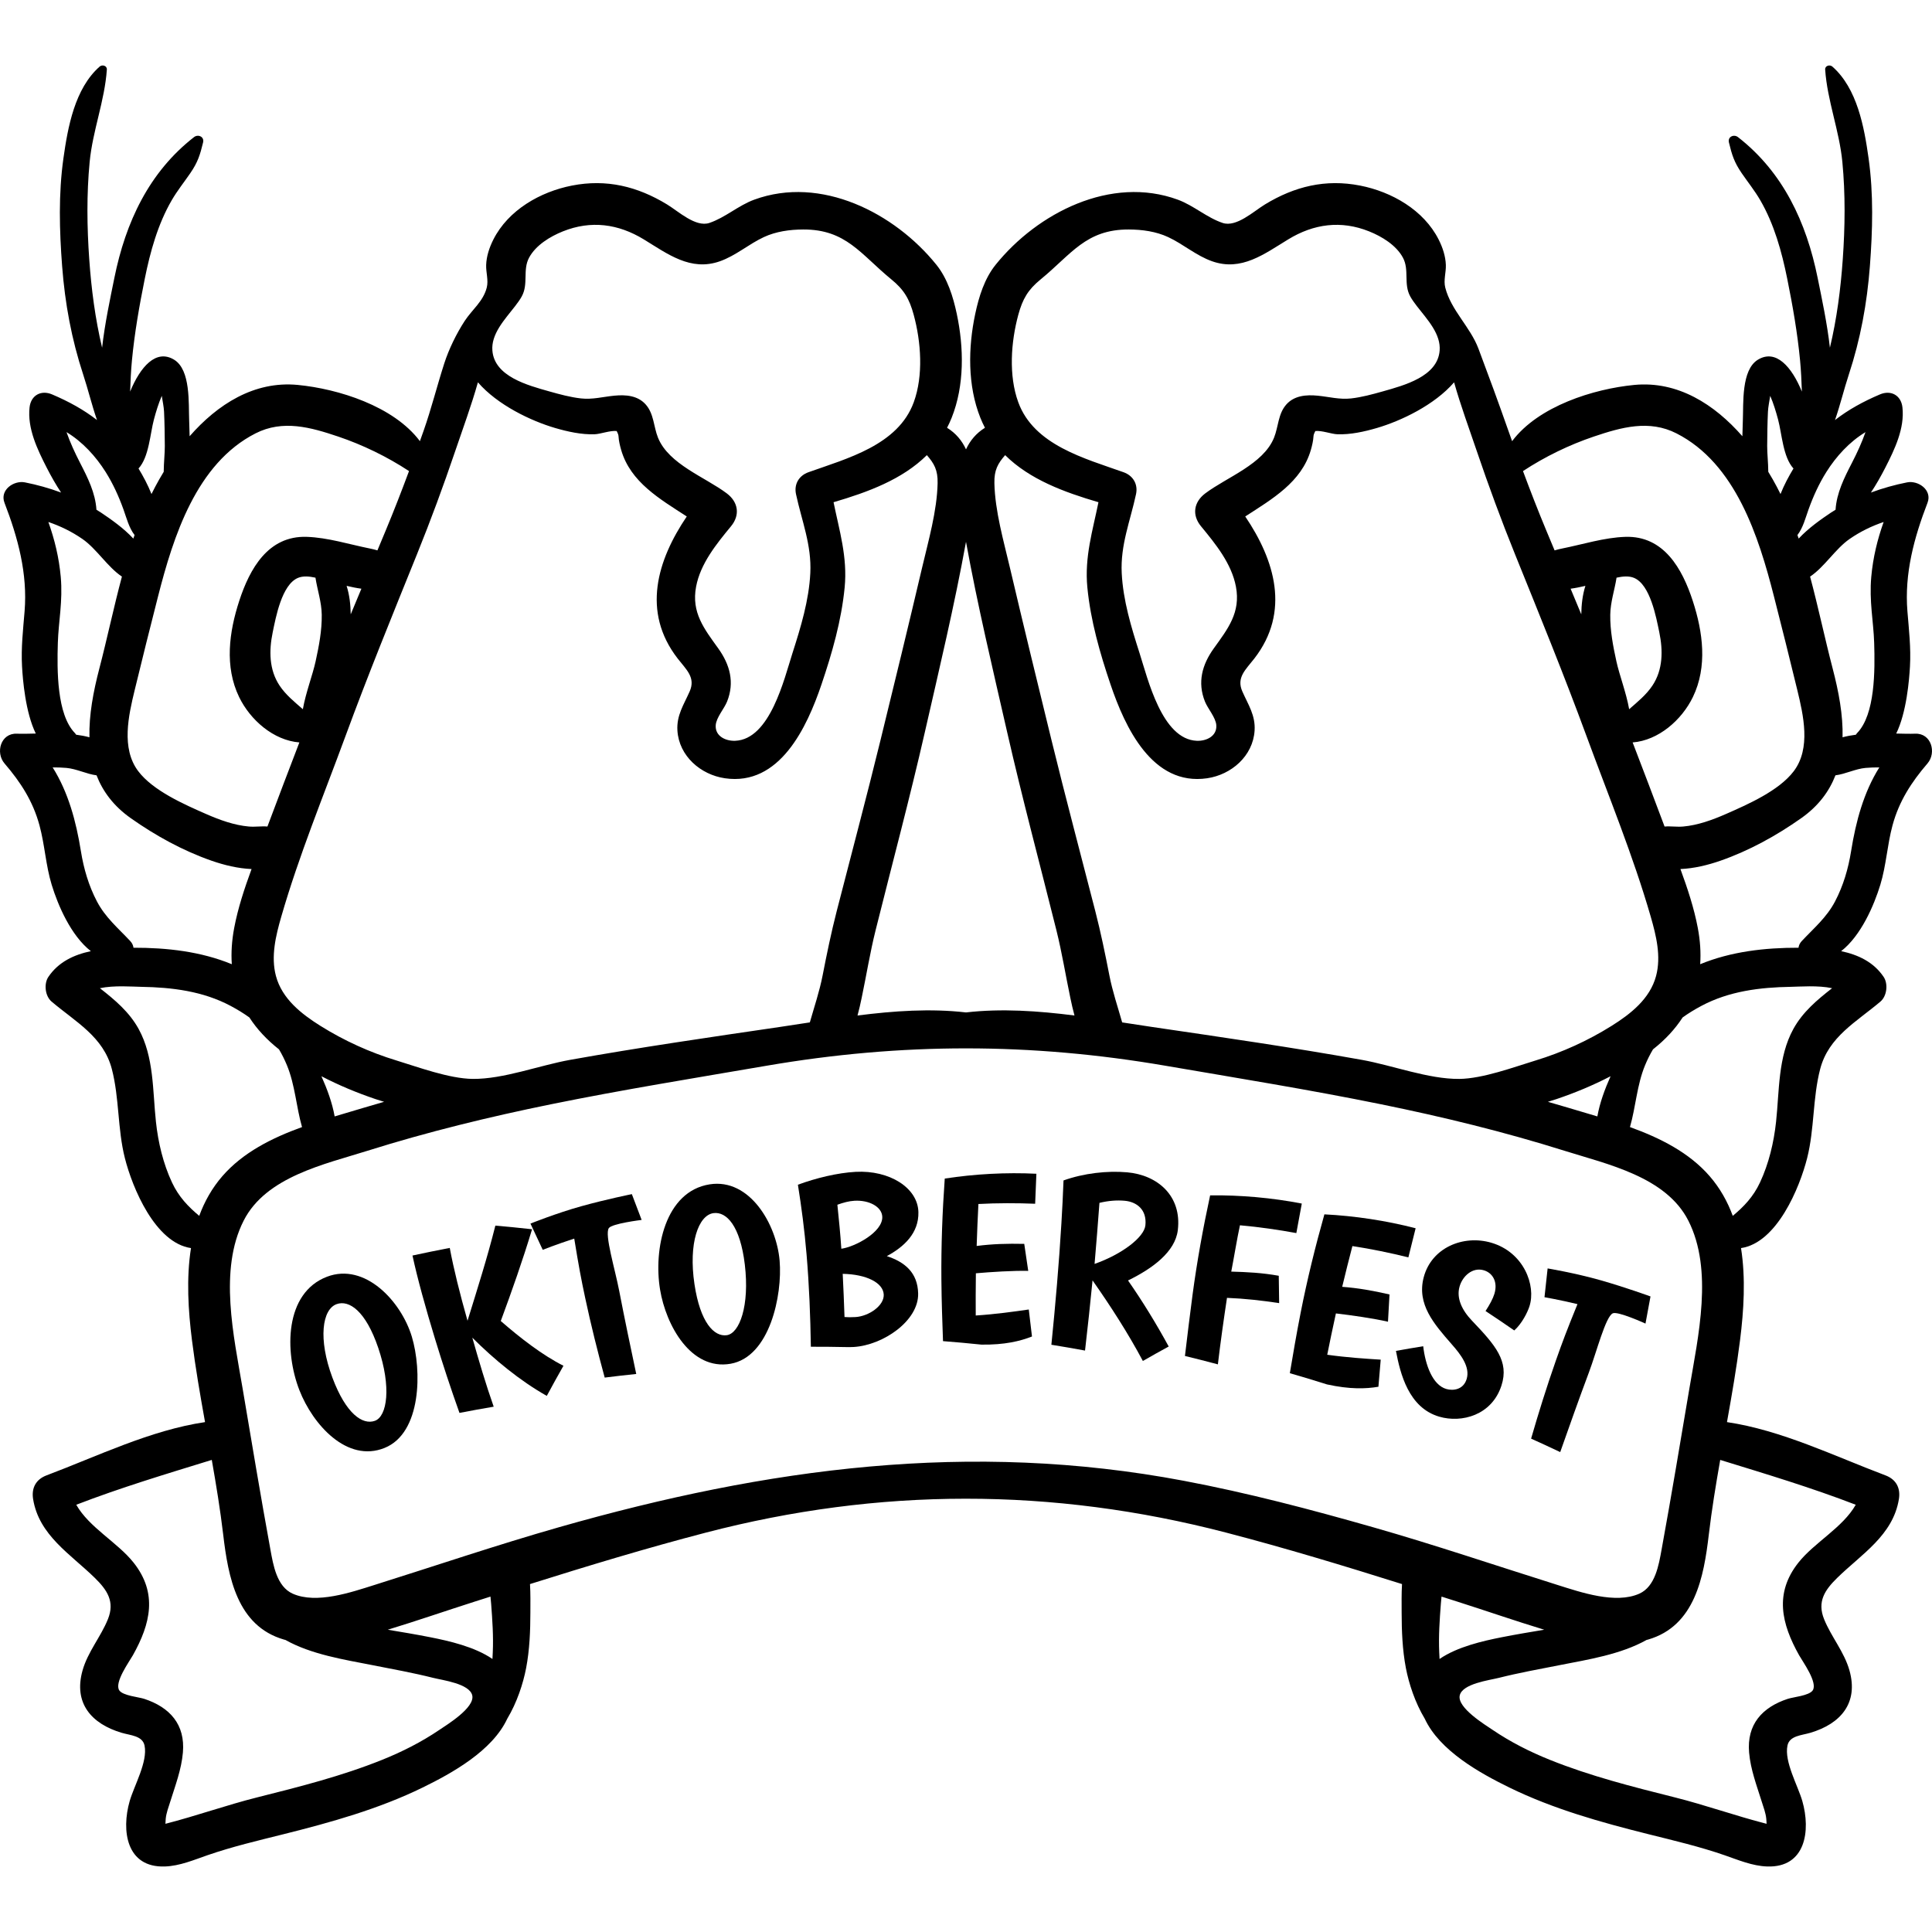 <?xml version="1.0" encoding="iso-8859-1"?>
<!-- Generator: Adobe Illustrator 19.0.0, SVG Export Plug-In . SVG Version: 6.00 Build 0)  -->
<svg version="1.1" id="Capa_1" xmlns="http://www.w3.org/2000/svg" xmlns:xlink="http://www.w3.org/1999/xlink" x="0px" y="0px"
	 viewBox="0 0 512.001 512.001" style="enable-background:new 0 0 512.001 512.001;" xml:space="preserve">
<g>
	<g>
		<path d="M498.304,234.481c1.572-5.149,1.828-10.559,3.234-15.752c1.734-6.402,4.988-11.424,9.27-16.412
			c2.448-2.852,1.017-8.053-3.265-7.882c-1.373,0.055-3.108,0.009-5.026-0.036c2.74-5.587,3.446-14.2,3.645-17.778
			c0.277-4.989-0.271-9.685-0.676-14.632c-0.817-9.988,1.761-19.497,5.326-28.743c1.309-3.394-2.46-5.993-5.412-5.412
			c-3.22,0.633-6.451,1.536-9.588,2.697c1.401-2.109,2.654-4.326,3.81-6.585c2.474-4.836,5.171-10.428,4.546-15.999
			c-0.358-3.194-3.046-4.666-5.967-3.424c-4.411,1.876-8.368,4.045-11.9,6.791c1.38-3.99,2.382-8.176,3.645-12.014
			c3.098-9.415,4.842-18.884,5.595-28.752c0.725-9.517,0.99-19.119-0.343-28.595c-1.165-8.284-3.007-18.506-9.603-24.312
			c-0.671-0.591-1.975-0.244-1.905,0.789c0.558,8.243,3.76,16.176,4.555,24.464c0.824,8.586,0.715,17.239,0.109,25.833
			c-0.558,7.912-1.574,15.722-3.405,23.418c-0.734-6.464-2.11-12.854-3.25-18.494c-2.984-14.769-9.178-28.023-21.111-37.312
			c-1.089-0.848-2.768-0.103-2.405,1.4c0.801,3.313,1.399,5.255,3.391,8.158c1.64,2.389,3.452,4.641,4.911,7.155
			c3.694,6.361,5.701,13.635,7.147,20.798c1.448,7.169,2.722,14.419,3.411,21.703c0.259,2.738,0.381,5.482,0.476,8.226
			c-2.678-6.543-6.857-11.372-11.656-8.451c-4.438,2.701-3.8,11.653-3.987,15.998c-0.061,1.427-0.091,2.856-0.125,4.284
			c-7.362-8.414-17.089-14.717-28.672-13.595c-10.702,1.036-25.378,5.594-32.353,14.901c-0.327-0.918-0.66-1.833-0.982-2.752
			c-2.556-7.286-5.238-14.592-7.938-21.764c-2.173-5.771-7.27-10.176-8.796-16.178c-0.498-1.96,0.226-4.018,0.156-5.999
			c-0.083-2.348-0.849-4.638-1.9-6.721c-3.954-7.841-12.436-12.677-20.825-14.32c-9.152-1.793-17.354,0.209-25.217,4.998
			c-3.042,1.853-7.576,6.12-11.212,4.902c-4.185-1.402-7.678-4.621-11.868-6.159c-17.724-6.503-37.223,3.514-48.284,17.231
			c-2.963,3.675-4.444,8.466-5.413,13.029c-1.896,8.929-2.068,18.957,1.361,27.547c0.367,0.919,0.778,1.792,1.215,2.636
			c-2.355,1.459-3.961,3.428-5.021,5.719c-1.06-2.292-2.666-4.26-5.021-5.719c0.437-0.844,0.847-1.717,1.214-2.636
			c3.429-8.59,3.257-18.617,1.361-27.547c-0.969-4.563-2.45-9.354-5.413-13.029c-11.061-13.718-30.56-23.734-48.284-17.231
			c-4.189,1.537-7.682,4.757-11.868,6.159c-3.635,1.218-8.169-3.049-11.212-4.902c-7.863-4.789-16.066-6.791-25.217-4.998
			c-8.39,1.643-16.872,6.479-20.825,14.32c-1.05,2.083-1.817,4.373-1.9,6.721c-0.07,1.981,0.655,4.04,0.156,5.999
			c-0.933,3.668-3.907,5.852-5.86,8.854c-2.175,3.343-4.189,7.468-5.409,11.262c-1.914,5.954-3.39,11.909-5.466,17.824
			c-0.322,0.919-0.655,1.834-0.982,2.752c-6.975-9.307-21.652-13.864-32.353-14.901c-11.583-1.122-21.31,5.181-28.672,13.595
			c-0.033-1.428-0.064-2.857-0.125-4.284c-0.186-4.345,0.45-13.297-3.987-15.998c-4.799-2.921-8.978,1.909-11.656,8.451
			c0.095-2.744,0.217-5.488,0.476-8.226c0.689-7.284,1.964-14.534,3.411-21.703c1.446-7.164,3.453-14.437,7.147-20.798
			c1.46-2.514,3.271-4.766,4.911-7.155c1.992-2.903,2.59-4.845,3.391-8.158c0.363-1.503-1.316-2.248-2.405-1.4
			c-11.932,9.291-18.125,22.545-21.11,37.314c-1.14,5.64-2.516,12.03-3.25,18.494c-1.831-7.697-2.847-15.506-3.405-23.418
			c-0.606-8.594-0.715-17.247,0.109-25.833c0.795-8.287,3.997-16.221,4.555-24.464c0.07-1.034-1.234-1.38-1.905-0.789
			c-6.596,5.806-8.438,16.028-9.603,24.312c-1.333,9.475-1.068,19.078-0.343,28.595c0.752,9.868,2.496,19.337,5.594,28.752
			c1.263,3.838,2.265,8.024,3.645,12.014c-3.532-2.745-7.489-4.915-11.9-6.791c-2.921-1.242-5.609,0.23-5.967,3.424
			c-0.625,5.571,2.072,11.163,4.546,15.999c1.156,2.259,2.409,4.476,3.809,6.585c-3.137-1.161-6.368-2.064-9.588-2.697
			c-2.952-0.581-6.72,2.018-5.412,5.412c3.565,9.246,6.143,18.755,5.326,28.743c-0.405,4.947-0.953,9.643-0.676,14.632
			c0.199,3.577,0.905,12.191,3.645,17.778c-1.918,0.045-3.653,0.091-5.026,0.036c-4.282-0.171-5.712,5.029-3.265,7.882
			c4.281,4.988,7.536,10.01,9.269,16.412c1.407,5.193,1.663,10.603,3.235,15.752c1.653,5.414,5.097,13.472,10.379,17.587
			c-4.468,0.941-8.592,2.859-11.258,6.818c-1.238,1.837-0.881,5.077,0.844,6.541c6.361,5.399,13.743,9.295,15.978,17.892
			c2.003,7.704,1.487,15.836,3.448,23.586c2.001,7.909,8.031,22.464,17.524,23.853c-1.272,8.046-0.73,16.573,0.253,24.364
			c0.918,7.285,2.174,14.523,3.47,21.754c-14.49,2.15-28.433,9.006-42.001,14.114c-2.8,1.054-4.039,3.328-3.563,6.276
			c1.55,9.614,9.923,14.595,16.347,20.888c3.312,3.244,5.359,6.312,3.474,10.966c-1.895,4.68-5.315,8.621-6.711,13.547
			c-2.463,8.691,2.37,14.167,10.332,16.537c2.365,0.704,5.545,0.77,6.091,3.389c0.892,4.279-2.766,10.634-3.936,14.707
			c-2.257,7.857-0.889,17.698,9.335,17.339c3.937-0.138,7.657-1.732,11.323-3c6.583-2.277,13.383-3.872,20.135-5.559
			c12.548-3.137,25.193-6.667,36.856-12.369c7.741-3.785,18.451-9.708,22.411-18.235c2.571-4.271,4.214-9.315,5.001-13.429
			c0.923-4.826,1.117-9.823,1.124-14.723c0.004-2.41,0.052-4.982-0.099-7.527c15.43-4.853,30.912-9.544,46.566-13.625
			c45.864-11.956,91.801-12.033,137.961,0c15.654,4.081,31.136,8.772,46.566,13.625c-0.151,2.545-0.103,5.118-0.099,7.527
			c0.007,4.9,0.201,9.897,1.124,14.723c0.787,4.114,2.431,9.158,5.001,13.429c3.96,8.527,14.671,14.45,22.411,18.235
			c11.662,5.703,24.308,9.233,36.855,12.369c6.752,1.688,13.552,3.282,20.135,5.559c3.666,1.268,7.386,2.862,11.323,3
			c10.224,0.359,11.592-9.482,9.335-17.339c-1.17-4.073-4.828-10.428-3.936-14.707c0.546-2.619,3.726-2.685,6.091-3.389
			c7.962-2.37,12.795-7.846,10.332-16.537c-1.396-4.926-4.816-8.867-6.711-13.547c-1.885-4.654,0.163-7.722,3.474-10.966
			c6.424-6.293,14.797-11.274,16.347-20.888c0.475-2.948-0.763-5.221-3.563-6.276c-13.568-5.108-27.511-11.965-42.001-14.114
			c1.296-7.231,2.552-14.469,3.47-21.754c0.982-7.791,1.524-16.318,0.253-24.364c9.493-1.389,15.523-15.944,17.524-23.853
			c1.961-7.751,1.445-15.882,3.448-23.586c2.235-8.597,9.618-12.493,15.978-17.892c1.725-1.464,2.082-4.703,0.844-6.541
			c-2.667-3.958-6.79-5.877-11.258-6.818C493.207,247.953,496.651,239.895,498.304,234.481z M499.185,138.333
			c-1.66,4.646-2.814,9.408-3.277,14.511c-0.584,6.434,0.593,11.881,0.767,17.496c0.227,7.328,0.274,18.988-4.51,23.92
			c-0.138,0.143-0.235,0.296-0.336,0.447c-1.227,0.158-2.418,0.377-3.53,0.683c0.149-5.908-1.034-12.133-2.61-18.171
			c-2.087-8-3.821-16.283-5.996-24.417c3.823-2.544,6.708-7.372,10.473-9.972C493.03,140.85,496.034,139.404,499.185,138.333z
			 M479.29,134.982c1.246-3.456,2.755-6.782,4.713-9.895c2.611-4.152,6.131-8.007,10.376-10.569
			c-0.969,2.735-2.169,5.381-3.59,8.133c-2.063,4-4.056,7.963-4.346,12.435c-0.419,0.262-0.847,0.514-1.256,0.789
			c-2.529,1.698-5.928,4.06-8.514,6.852c-0.106-0.313-0.226-0.62-0.335-0.932C477.835,139.859,478.461,137.282,479.29,134.982z
			 M468.526,109.092c0.059-1.253,0.376-2.741,0.601-4.188c0.869,2.02,1.51,4.134,2.08,6.256c1.017,3.791,1.302,9.972,4.083,12.997
			c-1.258,2.078-2.497,4.394-3.435,6.767c-0.635-1.288-1.305-2.56-2.016-3.813c-0.393-0.692-0.803-1.384-1.224-2.076
			c-0.018-2.451-0.305-4.951-0.292-6.826C468.345,115.17,468.382,112.128,468.526,109.092z M422.393,115.689
			c7.28-2.454,14.64-4.53,21.89-0.839c15.694,7.989,21.793,27.379,25.821,43.148c2.111,8.265,4.188,16.556,6.196,24.847
			c1.63,6.732,3.649,15.455-0.926,21.519c-3.917,5.19-12.205,8.818-18.001,11.363c-3.55,1.558-7.445,2.977-11.334,3.314
			c-1.645,0.143-3.278-0.137-4.91,0c-2.779-7.446-5.622-14.867-8.464-22.289c6.851-0.538,13.021-5.941,15.969-12.03
			c3.905-8.065,2.657-17.238-0.03-25.472c-2.782-8.525-7.66-17.304-17.865-16.979c-5.626,0.179-11.328,2.012-16.823,3.104
			c-0.58,0.115-1.246,0.275-1.934,0.484c-0.75-1.794-1.5-3.588-2.247-5.385c-2.153-5.171-4.176-10.388-6.127-15.633
			C409.394,121.034,415.881,117.884,422.393,115.689z M431.743,187.948c-0.777-4.41-2.572-8.985-3.382-12.688
			c-0.887-4.059-1.68-8.169-1.625-12.341c0.045-3.392,1.16-6.556,1.666-9.831c1.654-0.364,3.306-0.503,4.648,0.062
			c4.294,1.809,5.867,10.473,6.685,14.427c0.996,4.807,0.985,9.902-1.827,14.114C436.26,184.163,433.962,186.009,431.743,187.948z
			 M420.149,155.26c-0.754,2.357-1.057,4.953-1.092,7.546c-0.941-2.265-1.883-4.529-2.829-6.792
			C417.543,155.839,418.848,155.565,420.149,155.26z M269.857,83.434c1.144-4.214,2.576-6.655,5.911-9.382
			c8.165-6.676,12.004-13.283,23.387-13.235c3.525,0.015,7.19,0.513,10.412,2.013c4.027,1.874,7.415,4.912,11.645,6.407
			c7.776,2.749,13.833-1.93,20.201-5.812c6.74-4.109,13.974-5.098,21.426-2.106c3.381,1.357,7.164,3.653,8.945,6.954
			c1.764,3.27,0.109,6.962,1.959,10.304c1.833,3.311,6.111,6.996,7.417,11.271c0.3,0.984,0.443,2,0.362,3.049
			c-0.531,6.878-9.339,9.213-15.106,10.838c-2.726,0.768-5.534,1.535-8.355,1.854c-3.061,0.346-5.843-0.435-8.868-0.729
			c-2.988-0.291-6.182-0.052-8.297,2.327c-2.21,2.486-2.084,5.896-3.269,8.82c-2.851,7.037-12.518,10.449-18.225,14.75
			c-3.037,2.289-3.588,5.719-1.122,8.712c3.848,4.671,8.103,9.881,9.255,16.003c1.294,6.871-2.146,11.173-5.878,16.374
			c-3.105,4.327-4.363,8.999-2.334,14.075c0.752,1.882,2.856,4.227,3.008,6.243c0.22,2.921-2.618,4.254-5.155,4.156
			c-9.24-0.358-12.981-16.373-15.189-23.257c-2.204-6.868-4.356-13.933-4.72-21.182c-0.375-7.463,2.254-13.777,3.789-20.913
			c0.573-2.663-0.791-4.927-3.306-5.823c-10.258-3.654-23.749-7.176-27.897-18.54C267.258,99.508,267.912,90.597,269.857,83.434z
			 M266.376,120.619c6.497,6.447,15.654,9.819,24.727,12.476c-1.53,7.528-3.725,14.522-2.942,22.585
			c0.856,8.806,3.319,17.379,6.149,25.731c3.826,11.294,11.053,26.972,25.599,24.837c6.42-0.943,12.143-5.89,12.571-12.629
			c0.258-4.061-1.691-6.85-3.247-10.38c-1.633-3.704,0.904-5.783,3.183-8.727c9.613-12.42,5.376-26.111-2.414-37.641
			c7.118-4.617,14.924-9.098,17.385-17.628c0.322-1.116,0.635-2.421,0.698-3.58c0.04-0.746,0.462-1.265,0.491-1.434
			c1.702-0.192,4.277,0.8,5.837,0.856c3.478,0.126,7.164-0.691,10.484-1.663c6.335-1.854,15.241-6.065,20.454-12.101
			c1.737,6.16,3.974,12.204,6.028,18.262c3.121,9.201,6.479,18.3,10.119,27.308c6.476,16.027,12.99,31.974,18.954,48.203
			c5.819,15.834,12.329,31.624,17.012,47.842c1.45,5.024,2.795,10.525,1.411,15.715c-1.61,6.039-6.733,10.058-11.807,13.23
			c-6.296,3.936-13.073,7.016-20.176,9.177c-5.637,1.715-13.936,4.804-20.16,4.867c-8.141,0.082-17.709-3.595-25.793-5.044
			c-18.471-3.311-37.057-5.997-55.622-8.724c-2.611-0.384-5.26-0.796-7.931-1.208c-1.173-4.141-2.559-8.198-3.391-12.472
			c-1.113-5.719-2.276-11.349-3.726-16.997c-3.87-15.073-7.885-30.109-11.584-45.225c-3.731-15.246-7.455-30.502-11.04-45.783
			c-1.681-7.166-3.956-15.021-4.12-22.418C263.448,124.551,264.458,122.826,266.376,120.619z M426.821,285.213
			c-1.545,3.468-2.87,7.059-3.503,10.648c-2.612-0.786-5.192-1.531-7.675-2.283c-1.806-0.547-3.619-1.069-5.434-1.587
			c0.758-0.234,1.516-0.463,2.268-0.717C417.361,289.627,422.201,287.617,426.821,285.213z M256.001,143.589
			c3.062,16.856,7.09,33.711,10.901,50.413c4.012,17.584,8.686,35.016,13.054,52.514c1.485,5.949,2.44,11.956,3.699,17.95
			c0.328,1.563,0.673,3.128,1.095,4.654c-9.611-1.221-19.34-1.903-28.749-0.814c-9.409-1.09-19.138-0.408-28.749,0.814
			c0.422-1.526,0.767-3.09,1.095-4.654c1.259-5.994,2.214-12.001,3.699-17.95c4.368-17.497,9.041-34.93,13.054-52.514
			C248.911,177.3,252.939,160.445,256.001,143.589z M130.843,89.848c1.305-4.275,5.583-7.96,7.416-11.271
			c1.85-3.342,0.196-7.034,1.96-10.304c1.78-3.301,5.564-5.597,8.945-6.954c7.452-2.992,14.686-2.003,21.426,2.106
			c6.367,3.882,12.424,8.561,20.201,5.812c4.229-1.495,7.618-4.534,11.644-6.407c3.223-1.5,6.888-1.998,10.413-2.013
			c11.382-0.048,15.221,6.559,23.387,13.235c3.335,2.727,4.767,5.168,5.911,9.382c1.945,7.163,2.599,16.074,0.009,23.168
			c-4.148,11.363-17.639,14.885-27.897,18.54c-2.515,0.896-3.879,3.161-3.306,5.823c1.535,7.137,4.163,13.45,3.789,20.913
			c-0.364,7.249-2.517,14.314-4.72,21.182c-2.209,6.884-5.949,22.9-15.189,23.257c-2.537,0.098-5.375-1.235-5.155-4.156
			c0.152-2.015,2.256-4.361,3.008-6.243c2.028-5.076,0.77-9.747-2.334-14.075c-3.732-5.202-7.172-9.504-5.878-16.374
			c1.152-6.122,5.407-11.331,9.255-16.003c2.465-2.992,1.915-6.423-1.122-8.712c-5.707-4.301-15.374-7.713-18.225-14.75
			c-1.185-2.924-1.059-6.334-3.269-8.82c-2.115-2.379-5.309-2.618-8.297-2.327c-3.025,0.294-5.807,1.075-8.868,0.729
			c-2.821-0.319-5.629-1.086-8.355-1.854c-5.767-1.625-14.576-3.959-15.106-10.838C130.4,91.848,130.543,90.833,130.843,89.848z
			 M120.624,119.582c2.055-6.058,4.292-12.102,6.029-18.262c5.213,6.036,14.119,10.247,20.454,12.101
			c3.32,0.971,7.005,1.789,10.483,1.663c1.56-0.057,4.135-1.048,5.837-0.856c0.028,0.169,0.45,0.688,0.491,1.434
			c0.063,1.16,0.376,2.465,0.698,3.58c2.461,8.53,10.267,13.011,17.385,17.628c-7.791,11.531-12.027,25.221-2.414,37.641
			c2.279,2.944,4.816,5.023,3.183,8.727c-1.557,3.53-3.505,6.319-3.247,10.38c0.428,6.739,6.151,11.686,12.571,12.629
			c14.546,2.136,21.772-13.542,25.599-24.837c2.83-8.352,5.293-16.925,6.149-25.731c0.784-8.063-1.412-15.057-2.942-22.585
			c9.073-2.657,18.229-6.029,24.727-12.476c1.918,2.207,2.928,3.932,2.85,7.433c-0.164,7.397-2.439,15.252-4.12,22.418
			c-3.585,15.281-7.309,30.536-11.04,45.783c-3.699,15.116-7.715,30.152-11.584,45.225c-1.45,5.648-2.613,11.279-3.726,16.997
			c-0.832,4.274-2.218,8.331-3.391,12.472c-2.671,0.413-5.32,0.825-7.931,1.208c-18.565,2.727-37.151,5.413-55.622,8.724
			c-8.084,1.449-17.652,5.126-25.793,5.044c-6.223-0.063-14.523-3.152-20.16-4.867c-7.104-2.161-13.88-5.241-20.176-9.177
			c-5.074-3.172-10.197-7.191-11.807-13.23c-1.383-5.19-0.039-10.691,1.411-15.715c4.682-16.218,11.193-32.009,17.012-47.842
			c5.965-16.229,12.478-32.175,18.954-48.203C114.146,137.882,117.504,128.782,120.624,119.582z M101.792,291.992
			c-1.814,0.518-3.627,1.04-5.433,1.587c-2.483,0.752-5.063,1.497-7.675,2.283c-0.633-3.589-1.958-7.18-3.503-10.648
			c4.62,2.404,9.46,4.414,14.343,6.062C100.275,291.529,101.034,291.758,101.792,291.992z M80.259,187.948
			c-2.219-1.938-4.517-3.785-6.166-6.256c-2.811-4.212-2.822-9.307-1.827-14.114c0.819-3.954,2.391-12.618,6.686-14.427
			c1.341-0.565,2.994-0.426,4.648-0.062c0.506,3.274,1.621,6.439,1.666,9.831c0.056,4.172-0.737,8.282-1.625,12.341
			C82.831,178.962,81.035,183.538,80.259,187.948z M91.853,155.26c1.3,0.305,2.606,0.579,3.921,0.754
			c-0.946,2.263-1.888,4.527-2.829,6.792C92.91,160.213,92.607,157.616,91.853,155.26z M40.794,111.16
			c0.569-2.122,1.211-4.237,2.08-6.256c0.226,1.447,0.542,2.935,0.601,4.188c0.144,3.037,0.182,6.078,0.203,9.118
			c0.013,1.874-0.273,4.375-0.292,6.826c-0.421,0.691-0.832,1.384-1.224,2.076c-0.711,1.253-1.38,2.525-2.016,3.813
			c-0.938-2.373-2.177-4.689-3.435-6.767C39.492,121.132,39.777,114.951,40.794,111.16z M41.898,157.997
			c4.028-15.769,10.127-35.159,25.821-43.148c7.25-3.691,14.61-1.615,21.89,0.839c6.512,2.195,12.999,5.346,18.786,9.152
			c-1.95,5.245-3.974,10.461-6.127,15.633c-0.748,1.796-1.498,3.591-2.248,5.385c-0.689-0.209-1.354-0.368-1.934-0.484
			c-5.496-1.092-11.197-2.925-16.823-3.104c-10.204-0.325-15.082,8.454-17.864,16.979c-2.687,8.234-3.935,17.407-0.03,25.472
			c2.948,6.089,9.119,11.492,15.969,12.03c-2.842,7.422-5.685,14.843-8.465,22.289c-1.632-0.137-3.265,0.143-4.91,0
			c-3.889-0.337-7.784-1.756-11.334-3.314c-5.796-2.545-14.084-6.173-18.001-11.363c-4.576-6.064-2.557-14.787-0.926-21.519
			C37.709,174.553,39.786,166.262,41.898,157.997z M27.999,125.087c1.958,3.113,3.467,6.439,4.713,9.895
			c0.829,2.3,1.455,4.878,2.951,6.812c-0.109,0.312-0.229,0.619-0.335,0.932c-2.585-2.792-5.985-5.154-8.513-6.852
			c-0.41-0.275-0.837-0.527-1.256-0.789c-0.29-4.471-2.283-8.435-4.346-12.435c-1.42-2.752-2.621-5.398-3.589-8.133
			C21.868,117.08,25.387,120.935,27.999,125.087z M12.817,138.333c3.15,1.071,6.155,2.518,9.02,4.497
			c3.765,2.601,6.649,7.428,10.473,9.972c-2.175,8.134-3.909,16.417-5.996,24.417c-1.575,6.038-2.758,12.263-2.61,18.171
			c-1.113-0.307-2.303-0.526-3.53-0.683c-0.102-0.152-0.198-0.305-0.336-0.447c-4.784-4.932-4.736-16.592-4.51-23.92
			c0.174-5.615,1.351-11.061,0.767-17.496C15.631,147.74,14.477,142.979,12.817,138.333z M21.44,225.568
			c-1.278-7.957-3.343-15.586-7.482-22.196c1.21-0.006,2.417,0.025,3.617,0.131c2.731,0.242,5.365,1.636,8.01,1.965
			c1.653,4.264,4.508,8.136,9.062,11.352c6.549,4.625,13.826,8.634,21.406,11.275c3.367,1.173,7.006,2.057,10.614,2.212
			c-1.872,5.119-3.605,10.311-4.607,15.63c-0.629,3.342-0.836,6.541-0.627,9.59c-8.22-3.382-17.212-4.383-26.059-4.367
			c-0.07-0.604-0.335-1.214-0.855-1.768c-3.226-3.442-6.587-6.235-8.823-10.497C23.504,234.718,22.184,230.208,21.44,225.568z
			 M52.797,322.215c-2.92-2.433-5.431-5.035-7.215-8.847c-2.344-5.01-3.666-10.593-4.257-16.075
			c-0.886-8.204-0.485-17.159-4.588-24.614c-2.478-4.501-6.307-7.71-10.262-10.794c3.691-0.8,8.524-0.405,10.913-0.366
			c8.205,0.133,16.401,1.143,23.747,5.063c1.795,0.958,3.442,1.964,4.953,3.055c1.989,3.079,4.606,5.903,7.847,8.454
			c0.776,1.297,1.48,2.694,2.11,4.223c2.17,5.265,2.45,10.983,3.996,16.373c-8.002,2.896-15.652,6.725-21.103,12.997
			C56.182,314.854,54.198,318.418,52.797,322.215z M116.438,458.438c-4.739,3.213-9.865,5.806-15.172,7.939
			c-10.707,4.304-21.9,7.135-33.069,9.937c-8.207,2.059-16.208,4.931-24.357,7.012c0.004-0.296,0.022-0.711,0.076-1.305
			c0.142-1.548,0.737-3.075,1.198-4.547c1.339-4.279,2.968-8.535,3.358-13.039c0.643-7.429-3.455-11.99-10.251-14.222
			c-1.475-0.484-5.612-0.831-6.593-2.223c-1.438-2.041,2.647-7.651,3.581-9.316c4.693-8.368,6.608-16.441,0.219-24.531
			c-4.254-5.387-11.762-9.284-15.219-15.368c11.83-4.56,23.794-8.147,35.918-11.882c1.161,6.595,2.245,13.199,3.031,19.846
			c1.315,11.135,3.656,24.174,16.095,27.765c0.13,0.037,0.262,0.065,0.392,0.1c6.858,3.856,15.619,5.219,22.948,6.658
			c5.425,1.065,10.872,2.05,16.236,3.398c2.483,0.624,9.657,1.53,10.329,4.667C125.854,452.572,118.419,457.095,116.438,458.438z
			 M130.591,437.889c-0.026,0.583-0.055,1.17-0.087,1.758c-4.703-3.24-11.499-4.777-16.499-5.766
			c-3.733-0.738-7.486-1.365-11.24-1.989c7.736-2.353,15.401-5.014,23.102-7.469c1.372-0.437,2.744-0.873,4.116-1.309
			c0.067,0.649,0.13,1.292,0.178,1.922C130.486,429.315,130.784,433.594,130.591,437.889z M363.844,404.725
			c-16.548-4.72-33.197-9.103-50.115-12.298c-56.652-10.698-110.335-3.458-165.571,12.298
			c-16.437,4.689-32.612,10.184-48.913,15.306c-6.14,1.929-15.37,5.132-21.684,2.308c-4.221-1.888-5.152-7.595-5.892-11.648
			c-2.6-14.23-4.981-28.563-7.392-42.835c-2.308-13.665-6.356-31.301,0.303-44.384c5.922-11.636,21.429-14.923,32.813-18.505
			c15.96-5.021,32.243-8.986,48.632-12.324c18.917-3.853,37.989-6.924,57.014-10.192c35.941-6.173,70.128-6.148,105.924,0
			c19.024,3.268,38.097,6.339,57.014,10.192c16.389,3.338,32.672,7.303,48.632,12.324c11.385,3.582,26.892,6.869,32.814,18.505
			c6.658,13.084,2.611,30.72,0.302,44.384c-2.411,14.271-4.792,28.605-7.392,42.835c-0.74,4.053-1.671,9.76-5.892,11.648
			c-6.314,2.825-15.544-0.379-21.684-2.308C396.456,414.909,380.281,409.414,363.844,404.725z M381.498,439.647
			c-0.032-0.588-0.061-1.174-0.087-1.758c-0.193-4.295,0.104-8.574,0.431-12.853c0.048-0.629,0.111-1.273,0.178-1.922
			c1.372,0.437,2.744,0.872,4.116,1.309c7.701,2.454,15.365,5.116,23.102,7.469c-3.754,0.624-7.507,1.251-11.24,1.989
			C392.997,434.87,386.201,436.406,381.498,439.647z M491.794,398.775c-3.457,6.084-10.965,9.981-15.22,15.368
			c-6.389,8.09-4.474,16.163,0.219,24.531c0.934,1.665,5.019,7.276,3.581,9.316c-0.981,1.392-5.119,1.739-6.594,2.223
			c-6.796,2.232-10.894,6.792-10.251,14.222c0.39,4.504,2.019,8.76,3.358,13.039c0.461,1.473,1.056,2.999,1.198,4.547
			c0.055,0.594,0.073,1.009,0.076,1.305c-8.149-2.081-16.15-4.953-24.357-7.012c-11.169-2.802-22.362-5.633-33.069-9.937
			c-5.308-2.133-10.433-4.726-15.172-7.939c-1.981-1.343-9.415-5.866-8.719-9.112c0.673-3.137,7.846-4.043,10.33-4.667
			c5.364-1.348,10.811-2.333,16.236-3.398c7.33-1.439,16.09-2.802,22.949-6.658c0.13-0.035,0.262-0.063,0.392-0.1
			c12.439-3.591,14.78-16.63,16.095-27.765c0.785-6.646,1.87-13.251,3.031-19.846C468,390.628,479.964,394.215,491.794,398.775z
			 M475.264,272.679c-4.103,7.455-3.702,16.41-4.588,24.614c-0.592,5.482-1.913,11.065-4.257,16.075
			c-1.783,3.812-4.295,6.414-7.215,8.847c-1.401-3.797-3.385-7.362-6.141-10.532c-5.451-6.272-13.101-10.101-21.104-12.997
			c1.546-5.39,1.826-11.108,3.996-16.373c0.63-1.528,1.335-2.926,2.11-4.223c3.241-2.552,5.858-5.375,7.847-8.454
			c1.511-1.09,3.158-2.097,4.953-3.055c7.346-3.92,15.542-4.93,23.747-5.063c2.389-0.039,7.222-0.434,10.913,0.366
			C481.572,264.969,477.742,268.177,475.264,272.679z M486.306,238.894c-2.237,4.262-5.597,7.055-8.823,10.497
			c-0.519,0.554-0.785,1.165-0.855,1.768c-8.848-0.016-17.839,0.985-26.059,4.367c0.209-3.049,0.003-6.248-0.627-9.59
			c-1.002-5.319-2.735-10.511-4.607-15.63c3.608-0.156,7.247-1.039,10.614-2.212c7.579-2.641,14.857-6.65,21.406-11.275
			c4.554-3.216,7.409-7.088,9.062-11.352c2.646-0.329,5.279-1.723,8.01-1.965c1.2-0.106,2.407-0.137,3.617-0.131
			c-4.138,6.61-6.204,14.238-7.481,22.196C489.818,230.208,488.498,234.718,486.306,238.894z"/>
	</g>
</g>
<g>
	<g>
		<path d="M109.146,354.249c-2.823-9.38-12.425-19.743-22.5-15.896c-11.273,4.304-11.269,19.913-7.291,30.09
			c3.539,9.053,12.591,19.285,22.554,15.278C111.775,379.753,111.806,363.088,109.146,354.249z M99.342,376.534
			c-3.204,1.145-7.633-1.756-11.252-11.451c-3.823-10.24-2.712-18.113,1.132-19.478c3.295-1.17,7.68,1.781,11.011,11.578
			C103.772,367.593,102.61,375.367,99.342,376.534z"/>
	</g>
</g>
<g>
	<g>
		<path d="M149.322,361.942c-5.579-2.813-11.359-7.292-16.612-11.858c2.962-8.016,5.828-16.133,8.293-24.321
			c-3.873-0.423-5.818-0.615-9.726-0.96c-2.129,8.493-4.795,16.853-7.378,25.213c-2.045-7.218-3.675-13.748-4.707-19.303
			c-3.953,0.764-5.929,1.167-9.879,2.014c1.293,6.029,3.526,14.07,5.98,22.112c2.001,6.557,4.099,12.949,6.471,19.597
			c3.628-0.698,5.442-1.027,9.071-1.648c-2.09-5.929-3.975-12.319-5.667-18.292c5.737,5.737,12.641,11.433,19.738,15.431
			C146.634,366.725,147.518,365.128,149.322,361.942z"/>
	</g>
</g>
<g>
	<g>
		<path d="M161.338,325.473c0.8-1.223,8.703-2.179,8.703-2.179c-1.03-2.736-1.549-4.103-2.594-6.835c0,0-6.784,1.368-13.341,3.192
			c-6.772,1.883-13.528,4.617-13.528,4.617c1.31,2.776,1.961,4.165,3.253,6.947c0,0,3.658-1.45,8.349-2.972
			c1.242,7.604,1.797,10.528,2.9,15.715c1.52,7.148,3.364,14.493,5.172,21.118c3.343-0.415,5.015-0.607,8.357-0.958
			c-1.496-7.089-3.037-14.367-4.505-21.988C162.967,336.224,160.185,327.23,161.338,325.473z"/>
	</g>
</g>
<g>
	<g>
		<path d="M206.61,334.098c-0.815-9.666-7.944-21.905-18.538-20.235c-11.84,1.866-14.91,17.21-13.149,27.887
			c1.567,9.5,8.187,21.5,18.686,19.66C204.007,359.588,207.377,343.212,206.61,334.098z M192.587,353.845
			c-3.33,0.45-7.02-3.314-8.549-13.548c-1.615-10.81,1.056-18.273,5.05-18.806c3.424-0.456,7.066,3.344,8.295,13.618
			C198.69,346.027,195.984,353.387,192.587,353.845z"/>
	</g>
</g>
<g>
	<g>
		<path d="M235.016,332.884c4.567-2.448,8.495-6.087,8.372-11.648c-0.143-6.465-7.685-11.176-16.639-10.684
			c-4.805,0.264-10.492,1.636-15.294,3.413c0.956,6.02,1.73,11.797,2.301,18.562c0.683,8.087,1.003,16.26,1.133,24.375
			c3.622-0.003,5.43,0.014,9.044,0.084c0.731,0.016,1.461,0.034,2.32-0.019c7.792-0.481,17.236-6.946,17.067-14.188
			C243.19,337.218,239.745,334.441,235.016,332.884z M221.915,319.267c1.544-0.555,3.031-0.97,4.536-1.055
			c3.871-0.218,7.251,1.586,7.362,4.236c0.17,4.071-7.235,7.987-10.85,8.482C222.715,327.122,222.313,323.13,221.915,319.267z
			 M226.707,349.035c-1.142,0.068-2.087,0.064-2.902-0.012c-0.121-3.881-0.302-7.693-0.478-11.441
			c6.232,0.111,10.736,2.334,10.872,5.5C234.327,346.054,230.201,348.827,226.707,349.035z"/>
	</g>
</g>
<g>
	<g>
		<path d="M274.328,319.006c0.13-3.179,0.195-4.769,0.326-7.948c-7.973-0.402-16.416,0.055-24.284,1.278
			c-0.633,8.866-0.969,17.843-0.891,26.72c0.054,6.136,0.249,11.252,0.429,16.36c4.084,0.323,6.122,0.508,10.189,0.923
			c6.148,0.08,10.277-0.926,13.39-2.154c-0.332-2.862-0.501-4.293-0.847-7.155c-3.874,0.558-8.81,1.256-14.057,1.594
			c-0.035-3.428-0.005-6.662,0.037-11.189c3.997-0.351,9.872-0.728,13.875-0.638c-0.414-2.864-0.625-4.296-1.056-7.158
			c-4.553-0.099-8.412,0.013-12.612,0.554c0.105-3.621,0.284-7.435,0.465-11.12C264.231,318.801,269.606,318.812,274.328,319.006z"
			/>
	</g>
</g>
<g>
	<g>
		<path d="M312.136,325.991c1.09-9.118-5.403-14.599-13.413-15.313c-5.316-0.474-11.54,0.245-16.879,2.151
			c-0.139,3.814-0.337,7.642-0.565,11.434c-0.643,10.694-1.574,21.405-2.651,32.112c3.576,0.581,5.36,0.889,8.917,1.54
			c0.716-6.109,1.404-12.608,1.992-18.596c4.784,6.817,9.416,13.993,13.335,21.353c2.715-1.554,4.085-2.321,6.848-3.833
			c-3.234-5.935-6.94-12.002-10.782-17.5C305.403,336.185,311.444,331.771,312.136,325.991z M303.543,324.716
			c-0.327,3.217-6.315,7.726-13.47,10.234c0.469-5.283,0.889-10.829,1.294-16.182c2.494-0.59,4.676-0.732,6.684-0.553
			C301.207,318.496,303.968,320.534,303.543,324.716z"/>
	</g>
</g>
<g>
	<g>
		<path d="M343.545,326.779c0.578-3.129,0.867-4.693,1.446-7.822c-7.859-1.53-16.307-2.274-24.292-2.177
			c-1.88,8.687-3.481,17.527-4.658,26.326c-0.694,5.186-1.393,11.037-2.016,16.24c3.502,0.856,5.248,1.301,8.727,2.225
			c0.673-5.72,1.568-12.061,2.414-17.624c4.64,0.183,9.315,0.703,13.824,1.394c-0.033-2.899-0.054-4.348-0.104-7.248
			c-4.416-0.793-8.365-0.985-12.59-1.105c0.626-3.176,1.603-9.111,2.306-12.275C333.614,325.154,338.88,325.917,343.545,326.779z"/>
	</g>
</g>
<g>
	<g>
		<path d="M373.232,333.221c0.77-3.087,1.156-4.631,1.926-7.718c-7.772-2.018-16.18-3.288-24.179-3.688
			c-2.414,8.554-4.558,17.278-6.275,25.988c-1.186,6.02-2.028,11.07-2.882,16.109c3.952,1.145,5.921,1.74,9.843,2.973
			c6.039,1.328,10.313,1.185,13.632,0.618c0.251-2.871,0.373-4.307,0.61-7.18c-3.933-0.244-8.939-0.565-14.174-1.3
			c0.658-3.365,1.341-6.526,2.297-10.951c4.007,0.468,9.872,1.295,13.801,2.2c0.17-2.889,0.251-4.335,0.405-7.226
			c-4.469-1.025-8.293-1.701-12.539-2.024c0.834-3.525,1.781-7.224,2.704-10.796C363.319,330.963,368.614,332.069,373.232,333.221z"
			/>
	</g>
</g>
<g>
	<g>
		<path d="M395.211,329.336c-7.427-2.178-15.864,1.308-17.922,9.192c-1.862,7.134,2.751,12.347,7.372,17.646
			c2.566,2.891,4.974,6.119,4.019,9.277c-0.861,2.848-3.581,3.177-5.401,2.645c-3.641-1.064-5.536-6.348-6.115-11.33
			c-2.902,0.473-4.347,0.721-7.223,1.239c1.143,6.034,3.352,15.053,11.473,17.429c5.947,1.741,13.933-0.371,16.488-8.246
			c2.096-6.459-1.615-10.696-7.798-17.176c-2.7-2.82-4.174-5.986-3.312-9.035c0.792-2.801,3.435-5.219,6.43-4.34
			c2.299,0.675,3.789,3.021,2.812,6.239c-0.395,1.299-1.246,2.866-2.35,4.559c3.072,2.034,4.595,3.064,7.615,5.149
			c2.101-1.906,3.516-4.844,4.016-6.382C407.116,340.67,403.84,331.868,395.211,329.336z"/>
	</g>
</g>
<g>
	<g>
		<path d="M424.198,339.287c-6.828-1.944-14.061-3.141-14.061-3.141c-0.323,3.053-0.489,4.579-0.83,7.627
			c0,0,3.901,0.674,8.74,1.833c-2.903,7.137-3.952,9.922-5.712,14.925c-2.425,6.894-4.673,14.125-6.577,20.723
			c3.099,1.397,4.642,2.11,7.715,3.565c2.412-6.83,4.887-13.846,7.605-21.115c2.106-5.634,4.422-14.76,6.321-15.658
			c1.335-0.631,8.672,2.718,8.672,2.718c0.539-2.875,0.805-4.313,1.33-7.193C437.401,343.571,430.808,341.169,424.198,339.287z"/>
	</g>
</g>
<g>
</g>
<g>
</g>
<g>
</g>
<g>
</g>
<g>
</g>
<g>
</g>
<g>
</g>
<g>
</g>
<g>
</g>
<g>
</g>
<g>
</g>
<g>
</g>
<g>
</g>
<g>
</g>
<g>
</g>
</svg>
